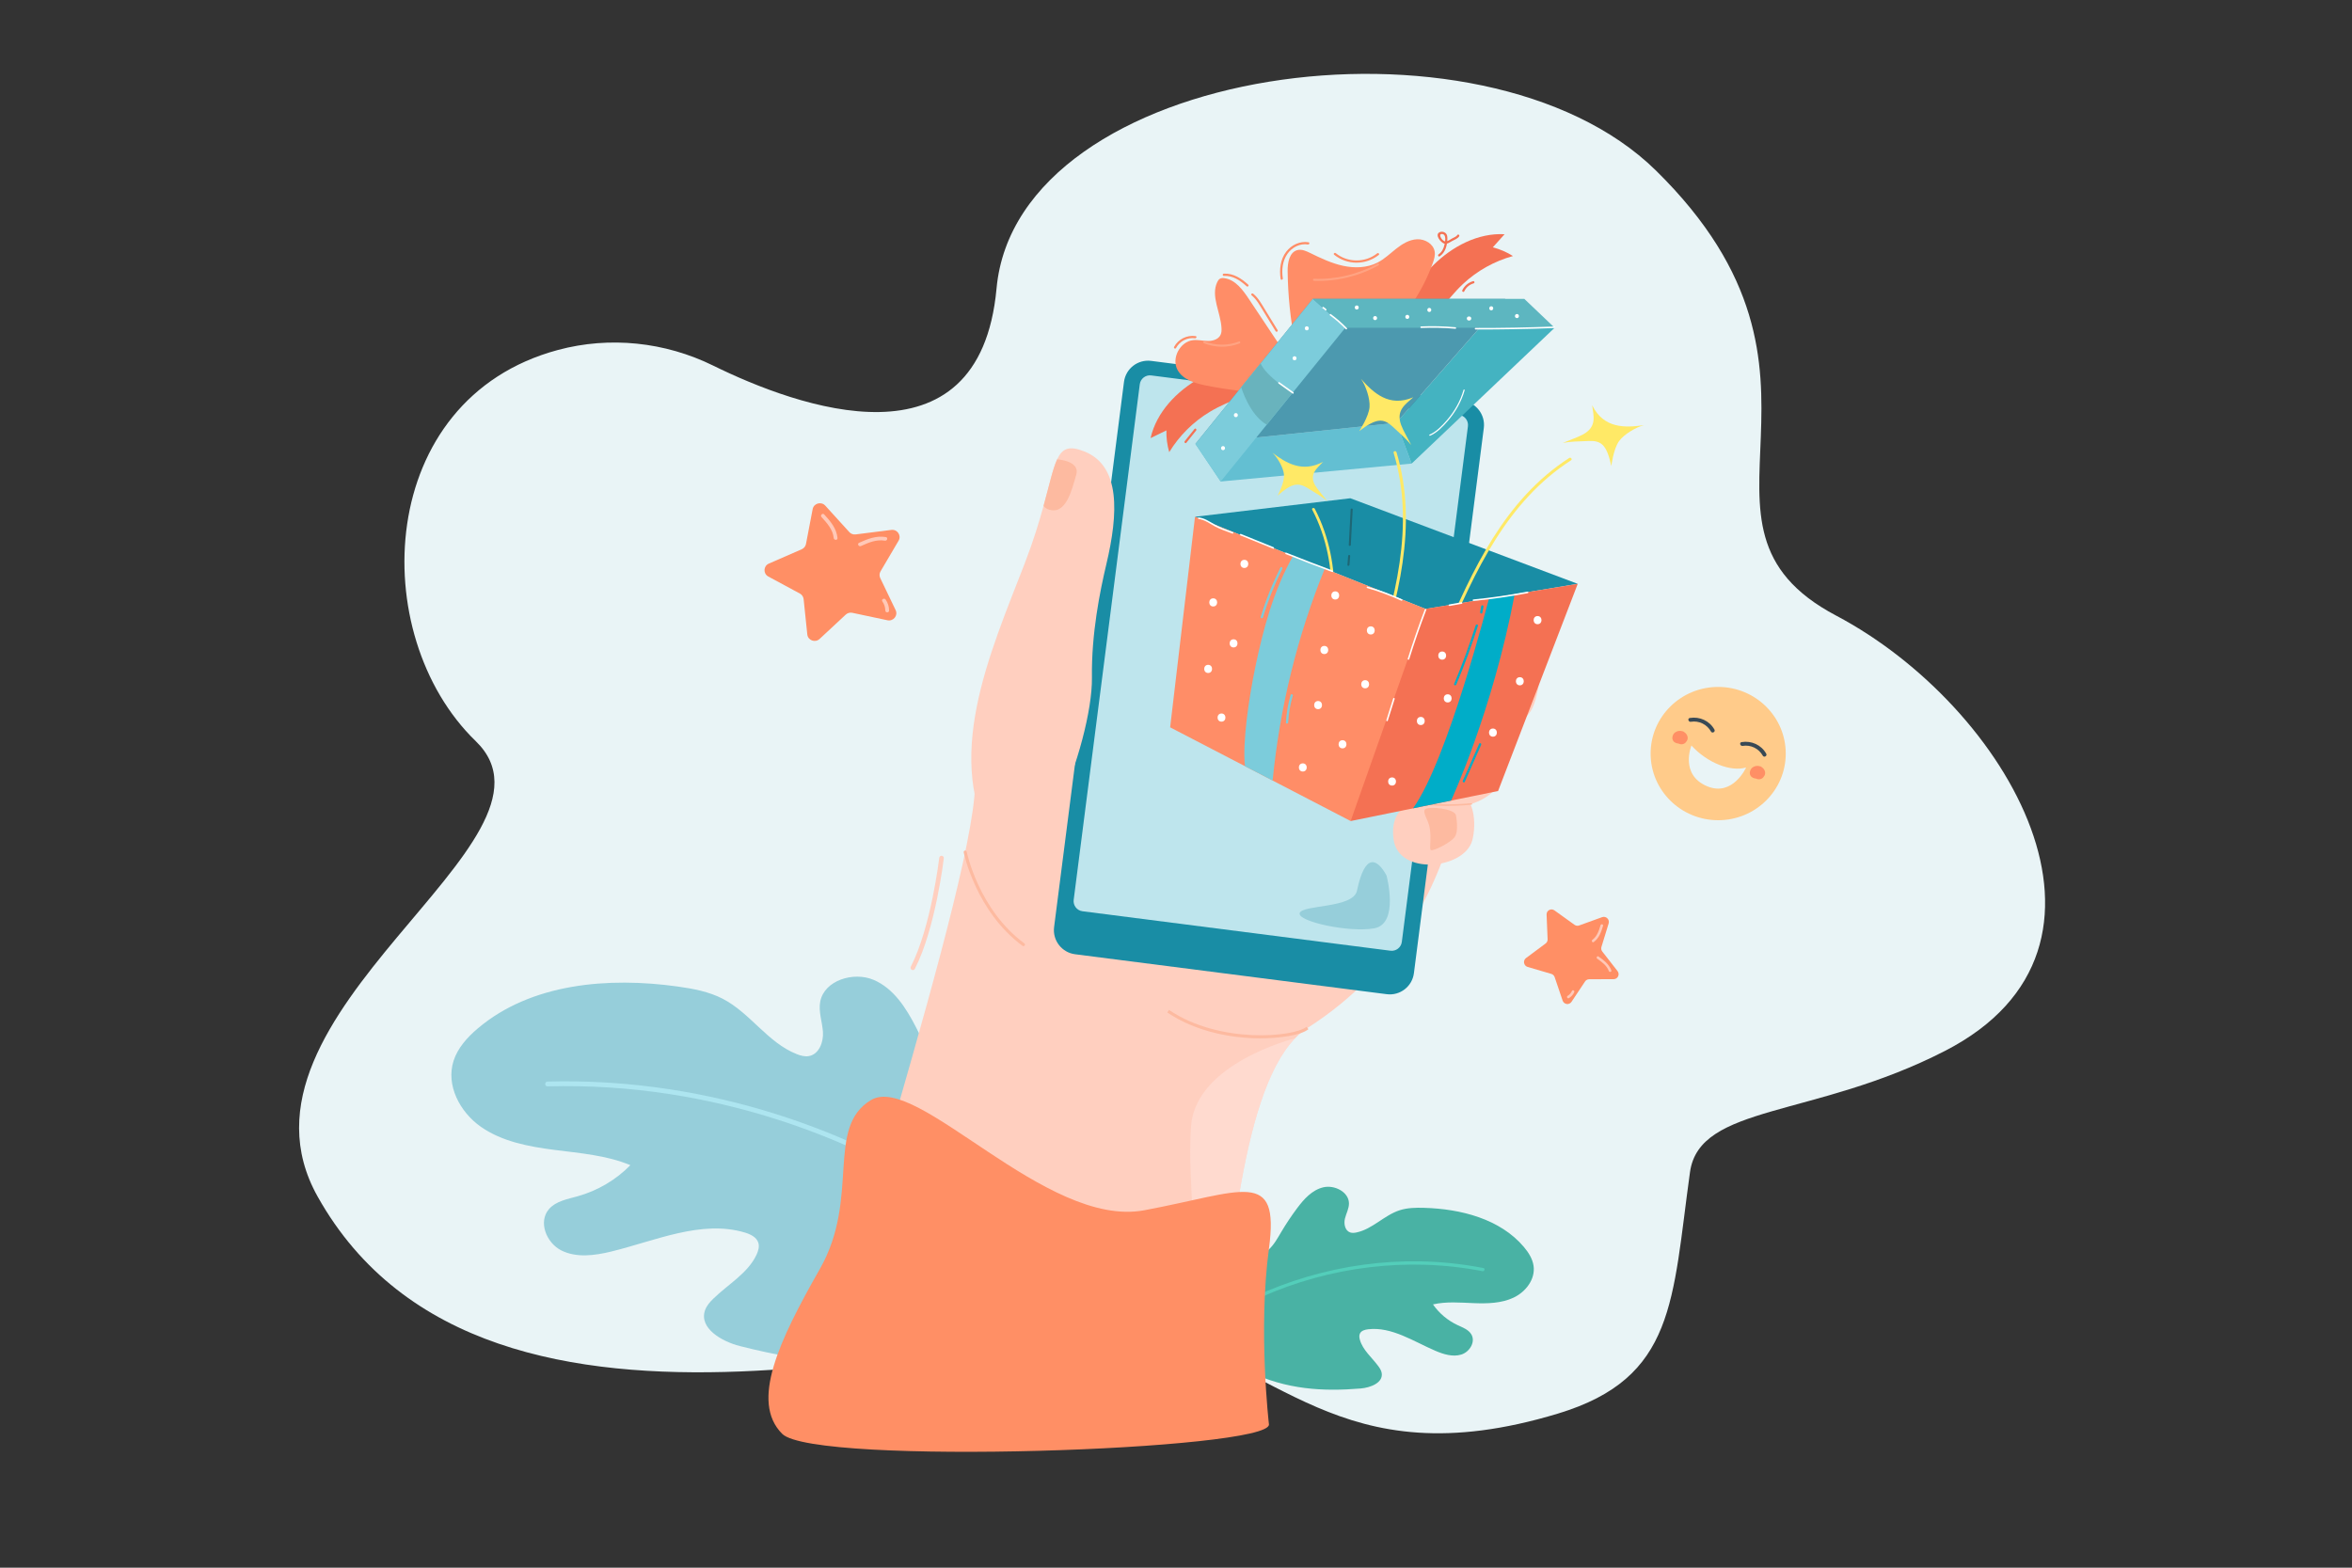 <?xml version="1.0" encoding="utf-8"?>
<!-- Generator: Adobe Illustrator 27.5.0, SVG Export Plug-In . SVG Version: 6.00 Build 0)  -->
<svg version="1.1" id="_x3C_Layer_x3E_" xmlns="http://www.w3.org/2000/svg" xmlns:xlink="http://www.w3.org/1999/xlink" x="0px"
	 y="0px" viewBox="0 0 3000 2000" style="enable-background:new 0 0 3000 2000;" xml:space="preserve">
<rect x="0" y="0" width="3000" height="2000" fill="#333333" stroke="none"/>
<rect style="fill:transparent;" width="3000" height="2000"/>
<g>
	<g>
		<path style="fill:#E9F4F6;" d="M711.619,446.485c66.158-17.786,136.587-10.278,198.08,19.95
			c106.569,52.386,339.609,138.333,361.404-98.483c26.212-284.802,619.267-368.101,840.872-150.591
			c269.585,264.603,10.982,452.295,230.002,567.983c219.02,115.688,396.967,422.736,138.877,555.356
			c-167.123,85.877-313.137,67.917-325.244,154.652c-22.843,163.658-18.16,262.527-168.282,308.001
			c-283.886,85.993-358.032-73.636-534.893-101.46s-829.422,213.731-1047.319-175.412
			c-131.354-234.586,333.722-453.075,201.756-580.895C466.422,809.547,478.997,509.025,711.619,446.485z"/>
	</g>
	<g>
		<g>
			<path style="fill:#96CEDA;" d="M1218.617,1721.671c97.472-35.787,191.95-108.167,208.752-208.233
				c4.909-29.233,2.271-60.962-14.937-85.049s-51.534-37.633-79.292-25.433c-24.023,10.559-39.854,37.601-65.861,41.142
				c-18.171,2.474-35.882-8.061-46.994-22.116c-11.112-14.055-17.012-31.291-23.428-47.943
				c-8.342-21.649-17.856-42.855-28.489-63.499c-12.581-24.428-28.365-49.549-54.064-60.462
				c-25.699-10.913-62.917,0.605-68.079,27.704c-2.44,12.809,2.539,25.655,3.45,38.608c0.911,12.952-4.97,28.752-18.122,30.963
				c-5.15,0.866-10.375-0.608-15.19-2.495c-37.142-14.562-59.322-52.511-94.68-70.743c-17.469-9.008-37.301-12.737-56.931-15.493
				c-88.551-12.429-187.283-4.306-255.419,53.48c-13.325,11.301-25.496,24.822-30.779,41.208
				c-10.026,31.092,7.919,65.36,34.76,84.172c26.841,18.812,60.687,25.265,93.606,29.493c32.919,4.228,66.688,6.851,97.135,19.516
				c-18.282,18.681-41.713,32.519-67.073,39.613c-13.136,3.675-27.842,6.189-36.716,16.388
				c-14.134,16.246-3.351,43.24,15.842,52.834s42.482,6.486,63.59,1.339c56.413-13.757,114.529-40.553,169.837-24.388
				c7.426,2.171,15.429,5.923,17.717,13.151c1.571,4.963-0.006,10.395-2.226,15.169c-11.07,23.806-36.282,37.745-55.239,56.279
				c-4.391,4.293-8.584,9.05-10.552,14.786c-7.783,22.68,20.983,39.655,44.522,45.62
				C1032.526,1739.774,1120.242,1750.006,1218.617,1721.671L1218.617,1721.671z"/>
		</g>
		<g>
			<g>
				<path style="fill:#ADE5F0;" d="M1338.993,1632.506c-66.375-62.628-142.372-114.777-224.367-154.793
					c-82.089-40.062-170.178-67.918-260.462-81.893c-51.507-7.972-103.708-11.275-155.807-9.879c-3.939,0.105-3.936-6.013,0-6.119
					c92.778-2.485,185.763,10.159,274.758,36.396c88.393,26.06,172.932,65.425,249.727,116.367
					c42.777,28.376,83.142,60.365,120.479,95.595C1346.19,1630.888,1341.858,1635.209,1338.993,1632.506L1338.993,1632.506z"/>
			</g>
		</g>
	</g>
	<g>
		<path style="fill:#FFCFBF;" d="M1046.195,1799.865c12.034,56.419,453.224,58.607,488.388,0c5.822-9.709,10.491-27.75,14.71-51.408
			c19.897-111.616,29.694-348.201,102.571-423.833c0.01-0.01,0.02-0.01,0.02-0.01c4.962-5.157,10.227-9.572,15.814-13.138
			c238.236-152.289,203.716-440.584,203.716-440.584l-627.911,118.522C1253.261,1104.557,1034.171,1743.446,1046.195,1799.865z"/>
	</g>
	<g>
		<g>
			<path style="fill:#49B2A4;" d="M1592.703,1749.72c-47.328-27.015-89.917-72.708-89.894-125.961
				c0.007-15.557,4.137-31.748,15.142-42.715c11.005-10.967,29.951-14.986,43.254-6.253c11.513,7.558,17.35,22.933,30.501,27.032
				c9.189,2.864,19.273-1.045,26.249-7.351c6.976-6.306,11.531-14.712,16.303-22.771c6.204-10.478,12.975-20.623,20.278-30.381
				c8.64-11.546,18.998-23.172,33.249-26.581c14.251-3.409,32.51,5.796,32.82,20.27c0.146,6.842-3.55,13.057-5.15,19.681
				c-1.6,6.624,0.067,15.313,6.681,17.604c2.59,0.897,5.422,0.589,8.079,0.032c20.491-4.3,35.278-22.008,55.166-28.362
				c9.826-3.14,20.415-3.342,30.814-3.057c46.913,1.284,97.303,14.091,127.531,49.935c5.911,7.01,11.032,15.068,12.339,24.009
				c2.479,16.965-9.794,33.137-25.324,40.534c-15.531,7.397-33.61,7.788-51.016,7.107c-17.405-0.681-35.111-2.265-51.972,1.636
				c7.834,11.261,18.755,20.465,31.262,26.346c6.478,3.047,13.87,5.629,17.574,11.681c5.899,9.64-2.034,22.671-12.803,25.964
				c-10.769,3.293-22.552-0.345-33.028-4.848c-27.998-12.036-55.74-30.968-85.774-27.422c-4.032,0.476-8.501,1.721-10.315,5.262
				c-1.246,2.432-0.902,5.381-0.17,8.045c3.655,13.286,15.488,22.696,23.685,33.941c1.898,2.604,3.654,5.432,4.173,8.572
				c2.052,12.416-14.315,18.695-27.018,19.731C1687.436,1775.305,1641.147,1772.957,1592.703,1749.72L1592.703,1749.72z"/>
		</g>
		<g>
			<g>
				<path style="fill:#53CEBA;" d="M1890.929,1621.728c-94.763-18.486-194.737-6.041-282.789,33.278
					c-24.326,10.863-47.691,23.779-69.846,38.571c-2.24,1.495-4.331-2.117-2.106-3.603c80.65-53.845,177.795-82.375,274.758-80.802
					c27.224,0.442,54.371,3.319,81.093,8.532C1894.671,1618.218,1893.557,1622.24,1890.929,1621.728L1890.929,1621.728z"/>
			</g>
		</g>
	</g>
	<g>
		<g>
			<path style="fill:#198DA5;" d="M1371.305,1217.4l397.484,50.95c16.974,2.176,32.498-9.821,34.674-26.794l89.153-695.515
				c2.176-16.974-9.82-32.498-26.794-34.673l-397.484-50.951c-16.974-2.176-32.498,9.82-34.673,26.794l-89.153,695.515
				C1342.335,1199.7,1354.331,1215.224,1371.305,1217.4z"/>
		</g>
		<g>
			<path style="fill:#BEE5ED;" d="M1380.747,1162.54l392.742,50.343c7.125,0.913,13.641-4.122,14.554-11.247l84.316-657.779
				c0.913-7.125-4.122-13.641-11.247-14.554L1468.37,478.96c-7.125-0.913-13.641,4.122-14.554,11.247l-84.316,657.779
				C1368.587,1155.111,1373.622,1161.627,1380.747,1162.54z"/>
		</g>
	</g>
	<g>
		<path style="fill:#FFCFBF;" d="M1269.89,1081.389c45.517,73.198,124.007-134.211,122.883-217.005
			c-0.761-56.026,10.213-110.043,18.379-144.514c15.392-64.968,18.292-125.739-28.283-144.022
			c-19.05-7.48-27.764-4.185-34.45,10.201c-5.586,11.999-9.761,31.712-17.339,59.321c-5.564,20.215-12.945,44.664-24.052,73.419
			C1262.557,833.91,1200.772,970.238,1269.89,1081.389z"/>
	</g>
	<g>
		<g>
			<g>
				<path style="fill:#FFCFBF;" d="M1916.347,716.752c-49.926,0.181-100.229,5.343-98.089,64.532
					c2.13,58.907,107.178,58.421,124.417,14.043C1951.639,772.254,1956.498,716.607,1916.347,716.752z"/>
			</g>
			<g>
				<path style="fill:#FDBAA0;" d="M1919.531,749.86c0,0,3.326,30.24-5.114,39.088c-8.441,8.848-36.111,17.592-38.793,15.053
					c-2.682-2.539,2.831-17.062,1.714-34.894c-0.873-13.94-10.702-27.705-3.535-31.12
					C1880.97,734.572,1917.794,739.288,1919.531,749.86z"/>
			</g>
		</g>
		<g>
			<g>
				<path style="fill:#FFCFBF;" d="M1930.369,816.611c-54.191-2.401-109.048,0.541-109.751,64.353
					c-0.701,63.508,113.328,68.446,134.307,21.581C1965.832,878.179,1973.95,818.542,1930.369,816.611z"/>
			</g>
			<g>
				<path style="fill:#FDBAA0;" d="M1934.784,856.084c0,0,5.004,27.788-4.609,36.872c-9.613,9.083-45.683,18.31-48.464,15.438
					c-2.781-2.872,3.945-18.215,3.644-37.466c-0.235-15.048-10.198-30.373-2.245-33.676
					C1891.065,833.95,1933.44,844.617,1934.784,856.084z"/>
			</g>
		</g>
		<g>
			<g>
				<path style="fill:#FFCFBF;" d="M1882.109,913.652c-51.344,4.132-102.684,13.419-95.804,74.137
					c6.847,60.43,114.872,51.627,129.099,4.613C1922.801,967.959,1923.401,910.329,1882.109,913.652z"/>
			</g>
			<g>
				<path style="fill:#FDBAA0;" d="M1888.807,951.276c0,0,7.623,28.777-0.36,38.546c-7.984,9.769-38.376,19.202-41.336,16.802
					c-2.96-2.399,1.564-17.775-0.995-36.032c-2-14.272-13.199-27.655-6.096-31.734
					C1847.125,934.78,1886.185,940.538,1888.807,951.276z"/>
			</g>
		</g>
		<g>
			<g>
				<path style="fill:#FFCFBF;" d="M1850.683,1011.729c-39.799,4.059-79.508,12.121-73.16,59.154
					c6.318,46.808,90.05,38.182,100.318,1.442C1883.179,1053.221,1882.69,1008.464,1850.683,1011.729z"/>
			</g>
			<g>
				<path style="fill:#FDBAA0;" d="M1857.051,1039.862c0,0,4.229,20.556-1.808,28.273c-6.037,7.718-27.855,18.178-30.193,16.364
					c-2.338-1.814,0.919-13.828-1.37-27.961c-1.79-11.048-10.707-21.254-5.259-24.539
					C1823.869,1028.714,1854.837,1031.568,1857.051,1039.862z"/>
			</g>
		</g>
		<g>
			<path style="fill:#FDBAA0;" d="M1857.27,824.805c0.097,0,0.196-0.015,0.294-0.045c21.288-6.701,65.667-7.428,66.112-7.435
				c0.54-0.008,0.97-0.452,0.963-0.991c-0.008-0.535-0.443-0.962-0.976-0.962c-0.005,0-0.01,0-0.015,0
				c-0.449,0.006-45.111,0.738-66.671,7.524c-0.514,0.162-0.8,0.71-0.638,1.225C1856.47,824.539,1856.855,824.805,1857.27,824.805z"
				/>
		</g>
		<g>
			<path style="fill:#FDBAA0;" d="M1913.088,932.356c0.525,0,0.959-0.417,0.976-0.945c0.018-0.539-0.405-0.99-0.945-1.007
				c-0.585-0.019-58.686-2.002-72.08-11.881c-0.435-0.319-1.046-0.227-1.366,0.207c-0.32,0.434-0.228,1.045,0.207,1.366
				c13.88,10.237,70.761,12.183,73.176,12.261C1913.066,932.356,1913.077,932.356,1913.088,932.356z"/>
		</g>
		<g>
			<path style="fill:#FDBAA0;" d="M1845.379,1028.173c15.789,0,30.311-1.443,31.494-1.564c0.536-0.055,0.927-0.534,0.873-1.07
				c-0.054-0.536-0.523-0.937-1.071-0.873c-0.571,0.059-57.196,5.69-69.068-5.034c-0.4-0.362-1.018-0.33-1.379,0.07
				c-0.362,0.4-0.331,1.018,0.07,1.379C1812.551,1026.73,1829.598,1028.173,1845.379,1028.173z"/>
		</g>
	</g>
	<g>
		<path style="fill:#FDBAA0;" d="M1331.08,645.369c1.253,1.831,3.054,3.287,5.487,4.24c23.288,9.142,30.824-25.92,36.188-43.945
			s-24.336-19.616-24.336-19.616C1342.833,598.047,1338.657,617.76,1331.08,645.369z"/>
	</g>
	<g style="opacity:0.6;">
		<path style="fill:#FFE1DA;" d="M1549.293,1748.457c19.897-111.616,29.694-348.201,102.571-423.833
			c-1.954,0.489-126.844,32.087-132.656,112.046c-5.861,80.574,14.818,152.367-11.633,208.044
			C1483.39,1695.604,1507.018,1747.705,1549.293,1748.457z"/>
	</g>
	<g>
		<path style="fill:#FDBAA0;" d="M1606.879,1324.688c24.676,0,52.526-3.786,62.066-11.708l-2.496-3.006
			c-15.575,12.933-110.463,22.381-175.353-21.516l-2.189,3.236c38.877,26.3,84.875,31.848,108.833,32.813
			C1600.708,1324.628,1603.769,1324.688,1606.879,1324.688z"/>
	</g>
	<g>
		<path style="fill:#FDBAA0;" d="M1305.39,1207.051c0.6,0,1.191-0.275,1.574-0.794c0.641-0.868,0.456-2.092-0.412-2.733
			c-58.258-42.978-73.365-116.145-73.511-116.879c-0.21-1.058-1.239-1.749-2.296-1.536c-1.059,0.21-1.746,1.237-1.536,2.296
			c0.149,0.748,15.519,75.366,75.023,119.264C1304.581,1206.926,1304.987,1207.051,1305.39,1207.051z"/>
	</g>
	<g>
		<path style="fill:#FF8F65;" d="M1618.563,1817.146c0,0-14.049-120.732,0-224.27c14.049-103.538-33.408-72.281-159.126-48.839
			s-289.817-175.82-348.423-140.656s-13.38,124.391-65.297,215.549c-51.917,91.158-89.034,169.3-48.009,210.325
			C1038.732,1870.281,1621.519,1850.01,1618.563,1817.146z"/>
	</g>
	<g>
		<path style="fill:#FFCFBF;" d="M1164.304,1237.626c1.063,0,2.088-0.58,2.607-1.591c26.312-51.16,36.83-140.146,36.933-141.039
			c0.186-1.607-0.967-3.061-2.574-3.247c-1.606-0.179-3.062,0.967-3.248,2.574c-0.102,0.883-10.501,88.824-36.322,139.032
			c-0.74,1.438-0.174,3.205,1.266,3.945C1163.394,1237.521,1163.853,1237.626,1164.304,1237.626z"/>
	</g>
	<g>
		<path style="fill:#96CEDA;" d="M1768.516,1116.916c0,0,16.605,61.537-15.628,67.398c-32.234,5.861-99.257-8.991-95.049-19.635
			c4.208-10.645,68.285-5.814,72.991-28.319C1741.147,1087.026,1756.794,1095.427,1768.516,1116.916z"/>
	</g>
	<g>
		<g>
			<g>
				<g>
					<g>
						<path style="fill:#F47153;" d="M1530.684,482.26c-29.729,16.682-55.535,43.425-63.116,76.661
							c6.732-3.276,13.463-6.552,20.195-9.828c-0.234,9.366,0.99,18.767,3.616,27.76c12.77-20.998,30.708-38.828,51.783-51.472
							c26.29-15.772,56.758-23.295,83.67-37.98c5.871-3.204,11.705-6.872,15.696-12.24c3.991-5.367,5.815-12.794,3.036-18.877
							c-2.779-6.084-9.193-11.619-14.854-8.057l-3.468,1.424C1594.074,457.521,1560.413,465.578,1530.684,482.26z"/>
					</g>
					<g>
						<path style="fill:#FF8D67;" d="M1627.638,501.582c-30.076-0.561-60.1-3.847-89.585-9.803
							c-13.866-2.801-29.168-7.322-36.025-19.694c-8.228-14.847,3.045-36.422,19.931-38.148c6.279-0.642,12.563,1.03,18.874,1.071
							s13.399-2.197,16.051-7.924c1.173-2.533,1.312-5.419,1.188-8.208c-0.896-20.151-14.129-40.975-5.386-59.153
							c0.795-1.652,1.828-3.293,3.428-4.188c1.676-0.938,3.718-0.915,5.62-0.647c13.931,1.963,23.371,14.752,31.169,26.461
							c16.409,24.639,32.818,49.277,49.226,73.916L1627.638,501.582z"/>
					</g>
					<g>
						<path style="fill:#F47153;" d="M1828.056,338.428c24.211-23.998,57.018-41.459,91.057-39.612c-5,5.572-10,11.143-15,16.715
							c9.07,2.349,17.772,6.111,25.697,11.108c-23.7,6.506-45.774,18.852-63.724,35.639c-22.391,20.941-37.999,48.168-59.516,70.007
							c-4.694,4.764-9.825,9.365-16.083,11.727c-6.258,2.362-13.9,2.074-18.985-2.27c-5.085-4.345-8.644-12.033-3.663-16.496
							l2.322-2.943C1786.844,392.576,1803.844,362.427,1828.056,338.428z"/>
					</g>
					<g>
						<path style="fill:#FF8D67;" d="M1652.039,438.949c-6.039-30.668-9.273-61.887-9.647-93.141
							c-0.129-10.751,2.278-24.423,12.759-26.824c5.394-1.236,10.864,1.275,15.836,3.704c13.527,6.611,27.259,13.174,41.969,16.383
							c14.71,3.209,30.692,2.809,44.086-4.068c8.837-4.537,16.067-11.593,23.869-17.741c7.802-6.148,16.796-11.619,26.721-12.024
							c9.925-0.405,20.683,5.852,22.318,15.65c0.843,5.057-0.761,10.175-2.502,14.997c-12.861,35.62-34.51,68.03-62.489,93.552
							L1652.039,438.949z"/>
					</g>
					<g>
						<g>
							<polygon style="fill:#63BFD2;" points="1800.563,591.41 1556.966,614.285 1524.733,566.35 1780.976,539.422 							"/>
						</g>
						<g>
							<polygon style="fill:#44B3C1;" points="1982.982,418.167 1800.563,591.41 1780.976,539.422 1919.593,381.248 							"/>
						</g>
						<g>
							<polygon style="fill:#4C99AF;" points="1919.593,381.248 1780.976,539.422 1524.733,566.35 1674.552,381.248 							"/>
						</g>
						<g>
							<polygon style="fill:#7CCCDB;" points="1674.552,381.248 1715.943,418.167 1556.966,614.285 1524.733,566.35 							"/>
						</g>
						<g>
							<polygon style="fill:#5DB6C0;" points="1715.943,418.167 1982.982,418.167 1944.224,381.248 1674.552,381.248 							"/>
						</g>
					</g>
					<g>
						<path style="fill:#69B3BD;" d="M1648.246,501.68c0,0-34.022-22.466-40.323-38.113l-24.72,30.542
							c0,0,10.29,35.038,32.521,47.69L1648.246,501.68z"/>
					</g>
					<g>
						<g>
							<path style="fill:#FF8D67;" d="M1633.485,355.906c-1.853-11.956-0.422-25.001,7.151-34.853
								c6.642-8.64,17.522-13.768,28.417-11.953c1.817,0.303,1.046,3.067-0.763,2.766c-10.118-1.685-20.372,3.713-26.136,11.934
								c-6.332,9.031-7.557,20.679-5.903,31.343C1636.531,356.949,1633.767,357.727,1633.485,355.906L1633.485,355.906z"/>
						</g>
					</g>
					<g>
						<g>
							<path style="fill:#F47153;" d="M1861.227,301.373c-1.74,3.058-6.226,4.56-9.144,6.18c-3.101,1.722-6.609,4.455-10.33,3.083
								c-4.244-1.565-12.045-11.175-5.58-14.358c2.332-1.148,5.276-0.726,7.318,0.833c2.836,2.165,2.767,5.676,2.582,8.927
								c-0.457,8.037-2.733,16.169-9.687,20.931c-1.527,1.046-2.964-1.439-1.448-2.477c4.219-2.889,6.484-7.489,7.52-12.387
								c0.786-3.712,2.826-13.031-2.97-13.574c-3.905-0.366-2.402,3.719-1.032,5.718c1.662,2.426,4.171,4.578,7.214,3.482
								c2.335-0.841,4.559-2.426,6.723-3.632c1.931-1.075,5.223-2.18,6.357-4.173
								C1859.663,298.32,1862.142,299.764,1861.227,301.373L1861.227,301.373z"/>
						</g>
					</g>
					<g>
						<g>
							<path style="fill:#F47153;" d="M1865.179,370.253c2.723-5.674,7.701-9.808,13.739-11.543
								c1.778-0.511,2.537,2.256,0.763,2.766c-5.372,1.544-9.611,5.197-12.024,10.225
								C1866.857,373.364,1864.383,371.911,1865.179,370.253L1865.179,370.253z"/>
						</g>
					</g>
					<g>
						<g>
							<path style="fill:#FF8D67;" d="M1627.098,422.571c-5.005-8.309-10.068-16.583-15.196-24.816
								c-4.531-7.276-8.714-15.555-15.495-21.022c-1.437-1.159,0.604-3.177,2.029-2.028c6.711,5.41,10.886,13.491,15.373,20.688
								c5.322,8.536,10.575,17.115,15.765,25.731C1630.53,422.709,1628.05,424.152,1627.098,422.571L1627.098,422.571z"/>
						</g>
					</g>
					<g>
						<g>
							<path style="fill:#FF8D67;" d="M1590.104,365.219c-8.084-7.369-17.686-13.896-29.106-13.222c-1.844,0.109-1.838-2.76,0-2.869
								c12.177-0.718,22.51,6.201,31.135,14.062C1593.5,364.437,1591.467,366.461,1590.104,365.219L1590.104,365.219z"/>
						</g>
					</g>
					<g>
						<g>
							<path style="fill:#FF8D67;" d="M1524.309,431.569c-9.782-1.445-19.677,3.768-24.27,12.453
								c-0.864,1.633-3.34,0.185-2.477-1.448c5.246-9.918,16.472-15.402,27.51-13.771
								C1526.891,429.072,1526.117,431.836,1524.309,431.569L1524.309,431.569z"/>
						</g>
					</g>
					<g>
						<g>
							<path style="fill:#F47153;" d="M1525.67,549.255c-4.16,5.198-8.321,10.396-12.481,15.593c-1.154,1.441-3.172-0.6-2.028-2.028
								c4.16-5.198,8.321-10.396,12.481-15.593C1524.795,545.785,1526.813,547.826,1525.67,549.255L1525.67,549.255z"/>
						</g>
					</g>
					<g>
						<g>
							<path style="fill:#FFA382;" d="M1758.358,338.508c-25.07,13.939-53.703,20.815-82.37,19.74c-1.668-0.063-1.676-2.662,0-2.6
								c28.222,1.058,56.372-5.66,81.058-19.385C1758.51,335.449,1759.822,337.694,1758.358,338.508L1758.358,338.508z"/>
						</g>
					</g>
					<g>
						<g>
							<path style="fill:#FFA382;" d="M1581.126,438.137c-14.573,5.651-30.917,5.592-45.447-0.171
								c-1.537-0.609-0.867-3.125,0.691-2.507c14.16,5.616,29.862,5.679,44.065,0.171
								C1581.996,435.026,1582.672,437.538,1581.126,438.137L1581.126,438.137z"/>
						</g>
					</g>
					<g>
						<g>
							<path style="fill:#FF8D67;" d="M1758.635,325.24c-16.77,13.237-40.252,13.147-56.911-0.237
								c-1.439-1.156,0.602-3.174,2.028-2.028c15.335,12.321,37.408,12.429,52.854,0.237
								C1758.041,322.08,1760.084,324.097,1758.635,325.24L1758.635,325.24z"/>
						</g>
					</g>
					<g>
						<g>
							<path style="fill:#FFFFFF;" d="M1716.563,419.971c-6.218-6.429-12.938-12.315-20.149-17.608
								c-1.018-0.747-0.03-2.469,1.001-1.712c7.347,5.393,14.213,11.366,20.55,17.918
								C1718.853,419.487,1717.452,420.891,1716.563,419.971L1716.563,419.971z"/>
						</g>
					</g>
					<g>
						<g>
							<path style="fill:#FFFFFF;" d="M1690.343,395.94c-0.928-1.084-2.004-1.95-3.265-2.618c-1.128-0.597-0.127-2.309,1.001-1.712
								c1.395,0.739,2.639,1.729,3.667,2.928C1692.571,395.502,1691.175,396.911,1690.343,395.94L1690.343,395.94z"/>
						</g>
					</g>
					<g>
						<g>
							<path style="fill:#FFFFFF;" d="M1648.738,502.107c-5.984-4.273-11.968-8.546-17.953-12.818
								c-1.03-0.735-0.041-2.456,1.001-1.712c5.984,4.273,11.969,8.546,17.953,12.818
								C1650.768,501.13,1649.779,502.851,1648.738,502.107L1648.738,502.107z"/>
						</g>
					</g>
					<g>
						<g>
							<path style="fill:#FFFFFF;" d="M1982.62,418.523c-33.507,1.296-67.039,1.902-100.571,1.817c-1.276-0.003-1.278-1.986,0-1.983
								c33.532,0.085,67.063-0.521,100.571-1.818C1983.896,416.491,1983.894,418.473,1982.62,418.523L1982.62,418.523z"/>
						</g>
					</g>
					<g>
						<g>
							<path style="fill:#FFFFFF;" d="M1856.353,419.455c-14.532-1.327-29.122-1.676-43.701-1.046c-1.276,0.055-1.273-1.928,0-1.983
								c14.579-0.63,29.169-0.281,43.701,1.046C1857.613,417.588,1857.625,419.572,1856.353,419.455L1856.353,419.455z"/>
						</g>
					</g>
					<g>
						<g>
							<path style="fill:#FFFFFF;" d="M1934.872,405.81c-3.345,0-3.351-5.199,0-5.199
								C1938.217,400.611,1938.223,405.81,1934.872,405.81L1934.872,405.81z"/>
						</g>
					</g>
					<g>
						<g>
							<path style="fill:#FFFFFF;" d="M1902.119,395.932c-3.345,0-3.351-5.199,0-5.199
								C1905.464,390.733,1905.47,395.932,1902.119,395.932L1902.119,395.932z"/>
						</g>
					</g>
					<g>
						<g>
							<path style="fill:#FFFFFF;" d="M1874.045,408.93c-0.173,0-0.347,0-0.52,0c-0.667,0-1.367-0.29-1.838-0.761
								c-0.451-0.451-0.79-1.191-0.761-1.838c0.063-1.409,1.142-2.599,2.599-2.599c0.173,0,0.347,0,0.52,0
								c0.667,0,1.367,0.29,1.838,0.761c0.451,0.451,0.79,1.191,0.761,1.838C1876.581,407.739,1875.502,408.93,1874.045,408.93
								L1874.045,408.93z"/>
						</g>
					</g>
					<g>
						<g>
							<path style="fill:#FFFFFF;" d="M1730.556,394.893c-3.345,0-3.351-5.199,0-5.199
								C1733.901,389.694,1733.907,394.893,1730.556,394.893L1730.556,394.893z"/>
						</g>
					</g>
					<g>
						<g>
							<path style="fill:#FFFFFF;" d="M1753.951,408.41c-3.345,0-3.351-5.199,0-5.199
								C1757.296,403.211,1757.302,408.41,1753.951,408.41L1753.951,408.41z"/>
						</g>
					</g>
					<g>
						<g>
							<path style="fill:#FFFFFF;" d="M1823.096,398.012c-3.345,0-3.351-5.199,0-5.199
								C1826.441,392.813,1826.447,398.012,1823.096,398.012L1823.096,398.012z"/>
						</g>
					</g>
					<g>
						<g>
							<path style="fill:#FFFFFF;" d="M1795.022,406.85c-3.345,0-3.351-5.199,0-5.199
								C1798.367,401.651,1798.373,406.85,1795.022,406.85L1795.022,406.85z"/>
						</g>
					</g>
					<g>
						<g>
							<path style="fill:#FFFFFF;" d="M1666.825,421.467c-3.345,0-3.351-5.199,0-5.199
								C1670.171,416.269,1670.176,421.467,1666.825,421.467L1666.825,421.467z"/>
						</g>
					</g>
					<g>
						<g>
							<path style="fill:#FFFFFF;" d="M1651.229,459.677c-3.345,0-3.351-5.199,0-5.199
								C1654.575,454.478,1654.58,459.677,1651.229,459.677L1651.229,459.677z"/>
						</g>
					</g>
					<g>
						<g>
							<path style="fill:#FFFFFF;" d="M1576.369,532.198c-3.345,0-3.351-5.199,0-5.199
								C1579.714,526.999,1579.72,532.198,1576.369,532.198L1576.369,532.198z"/>
						</g>
					</g>
					<g>
						<g>
							<path style="fill:#FFFFFF;" d="M1559.994,574.307c-3.345,0-3.351-5.199,0-5.199
								C1563.339,569.108,1563.344,574.307,1559.994,574.307L1559.994,574.307z"/>
						</g>
					</g>
				</g>
				<g>
					<polygon style="fill:#198DA5;" points="1524.231,659.284 1722.366,635.662 2012.421,744.849 1818.311,776.832 					"/>
				</g>
				<g>
					<g>
						<g>
							<path style="fill:#FFE966;" d="M1687.651,589.15c-8.326,8.812-18.442,16.158-9.764,30.687
								c3.484,5.833,11.002,14.016,15.217,19.478c-6.738-5.538-13.618-9.585-24.854-16.443c-12.235-7.468-20.352-6.92-38.667,9.536
								c0,0,8.833-16.311,8.167-26.577c-0.569-8.766-8.004-21.951-14.839-28.293C1639.908,590.361,1660.821,603.578,1687.651,589.15
								z"/>
						</g>
					</g>
					<g>
						<g>
							<path style="fill:#FFE966;" d="M1676.988,649.039c38.187,73.312,25.809,154.994,11.164,231.874
								c-0.377,1.978-3.835,1.421-3.458-0.557c14.553-76.394,26.939-157.398-11.009-230.251
								C1672.735,648.28,1676.046,647.23,1676.988,649.039L1676.988,649.039z"/>
						</g>
					</g>
				</g>
				<g>
					<g>
						<g>
							<path style="fill:#FFE966;" d="M1802.665,506.815c-10.324,9.314-22.303,16.605-15.532,35.303
								c2.719,7.507,9.326,18.43,12.884,25.603c-6.224-7.639-12.849-13.513-23.628-23.404
								c-11.737-10.771-20.449-11.325-42.668,5.655c0,0,12.125-18.221,13.145-30.618c0.87-10.585-4.807-27.488-10.998-36.105
								C1751.759,501.144,1771.745,520.096,1802.665,506.815z"/>
						</g>
					</g>
					<g>
						<g>
							<path style="fill:#FFE966;" d="M1781.266,576.965c28.22,93.516,1.332,189.516-27.156,279.425
								c-0.733,2.313-4.312,1.131-3.578-1.184c28.308-89.342,55.09-184.527,27.047-277.458
								C1776.877,575.422,1780.57,574.658,1781.266,576.965L1781.266,576.965z"/>
						</g>
					</g>
				</g>
				<g>
					<path style="fill:#FF8D67;" d="M1492.529,927.915l28.841,14.974l201.397,104.568c66.616-90.414,95.544-270.629,95.544-270.629
						l-230.072-91.963l-64.005-25.583L1492.529,927.915z"/>
				</g>
				<g>
					<g>
						<g>
							<path style="fill:#FFE966;" d="M2030.822,516.997c1.81,13.786,6.191,27.108-11.095,36.939
								c-6.94,3.947-19.056,7.969-26.418,11.117c9.693-1.773,18.545-1.941,33.165-2.471c15.92-0.577,22.907,4.656,28.791,31.994
								c0,0,2.601-21.731,9.871-31.825c6.208-8.618,21.497-17.793,31.799-20.331C2073.232,545.72,2045.727,547.168,2030.822,516.997
								z"/>
						</g>
					</g>
					<g>
						<g>
							<path style="fill:#FFE966;" d="M2001.576,584.254c-82.161,52.832-124.008,143.318-160.686,230.209
								c-0.944,2.235,2.547,3.659,3.491,1.422c36.446-86.342,77.845-176.14,159.491-228.641
								C2005.917,585.929,2003.603,582.951,2001.576,584.254L2001.576,584.254z"/>
						</g>
					</g>
				</g>
				<g>
					<polygon style="fill:#F47153;" points="2012.421,744.849 1818.311,776.832 1722.765,1047.456 1910.82,1009.145 					"/>
				</g>
				<g>
					<path style="fill:#7CCCDB;" d="M1601.146,851.093c10.032-48.475,23.577-98.855,48.195-141.802
						c13.609,5.202,26.211,10.477,40.433,16.162c-35.19,86.267-57.437,177.603-66.537,270.326l-35.32-18.339
						C1584.724,947.293,1592.672,892.037,1601.146,851.093z"/>
				</g>
				<g>
					<path style="fill:#00ADC8;" d="M1899.323,763.484c-0.382,0.063-52.644,206.2-96.957,267.756l48.478-9.876
						c0,0,52.861-113.384,81.153-263.263L1899.323,763.484z"/>
				</g>
				<g>
					<g>
						<path style="fill:#FFFFFF;" d="M1778.915,891.64c-2.92,9.249-5.839,18.498-8.759,27.747c-0.383,1.212-2.297,0.695-1.912-0.527
							c2.92-9.249,5.84-18.498,8.759-27.747C1777.386,889.901,1779.301,890.419,1778.915,891.64L1778.915,891.64z"/>
					</g>
				</g>
				<g>
					<g>
						<path style="fill:#FFFFFF;" d="M1819.217,778.109c-7.905,20.745-15.159,41.731-21.752,62.929
							c-0.378,1.214-2.292,0.696-1.912-0.527c6.593-21.198,13.847-42.184,21.752-62.929
							C1817.755,776.401,1819.672,776.914,1819.217,778.109L1819.217,778.109z"/>
					</g>
				</g>
				<g>
					<g>
						<path style="fill:#7CCCDB;" d="M1635.628,725.613c-10.012,19.964-18.283,40.741-24.744,62.119
							c-0.533,1.763-3.302,1.012-2.766-0.763c6.531-21.612,14.912-42.624,25.033-62.805
							C1633.979,722.514,1636.454,723.965,1635.628,725.613L1635.628,725.613z"/>
					</g>
				</g>
				<g>
					<g>
						<path style="fill:#7CCCDB;" d="M1648.96,887.482c-3.262,11.171-5.246,22.626-5.905,34.245c-0.104,1.835-2.973,1.847-2.869,0
							c0.672-11.869,2.675-23.595,6.007-35.008C1646.711,884.951,1649.48,885.703,1648.96,887.482L1648.96,887.482z"/>
					</g>
				</g>
				<g>
					<g>
						<path style="fill:#00ADC8;" d="M1892.159,774.02c-0.474,2.563-0.949,5.126-1.423,7.689c-0.336,1.813-3.101,1.045-2.766-0.763
							c0.474-2.563,0.949-5.126,1.423-7.689C1889.729,771.445,1892.494,772.213,1892.159,774.02L1892.159,774.02z"/>
					</g>
				</g>
				<g>
					<g>
						<path style="fill:#00ADC8;" d="M1885.044,798.43c-8.032,25.368-17.22,50.356-27.534,74.885
							c-0.705,1.676-3.482,0.94-2.766-0.763c10.314-24.529,19.502-49.517,27.534-74.885
							C1882.833,795.914,1885.604,796.663,1885.044,798.43L1885.044,798.43z"/>
					</g>
				</g>
				<g>
					<g>
						<path style="fill:#00ADC8;" d="M1889.192,950.253c-7.061,15.697-14.02,31.439-20.879,47.225
							c-0.734,1.689-3.206,0.23-2.477-1.448c6.859-15.786,13.818-31.528,20.879-47.225
							C1887.471,947.124,1889.944,948.581,1889.192,950.253L1889.192,950.253z"/>
					</g>
				</g>
				<g>
					<g>
						<path style="fill:#FFFFFF;" d="M1748.446,809.472c-6.69,0-6.702-10.398,0-10.398
							C1755.136,799.075,1755.147,809.472,1748.446,809.472L1748.446,809.472z"/>
					</g>
				</g>
				<g>
					<g>
						<path style="fill:#FFFFFF;" d="M1558.03,920.655c-6.69,0-6.702-10.398,0-10.398
							C1564.72,910.257,1564.731,920.655,1558.03,920.655L1558.03,920.655z"/>
					</g>
				</g>
				<g>
					<g>
						<path style="fill:#FFFFFF;" d="M1547.472,773.727c-6.69,0-6.702-10.398,0-10.398
							C1554.162,763.329,1554.173,773.727,1547.472,773.727L1547.472,773.727z"/>
					</g>
				</g>
				<g>
					<g>
						<path style="fill:#FFFFFF;" d="M1573.442,825.973c-6.69,0-6.702-10.398,0-10.398
							C1580.132,815.575,1580.144,825.973,1573.442,825.973L1573.442,825.973z"/>
					</g>
				</g>
				<g>
					<g>
						<path style="fill:#FFFFFF;" d="M1681.237,904.732c-6.69,0-6.702-10.398,0-10.398
							C1687.928,894.334,1687.939,904.732,1681.237,904.732L1681.237,904.732z"/>
					</g>
				</g>
				<g>
					<g>
						<path style="fill:#FFFFFF;" d="M1661.742,984.271c-6.69,0-6.702-10.398,0-10.398
							C1668.433,973.873,1668.444,984.271,1661.742,984.271L1661.742,984.271z"/>
					</g>
				</g>
				<g>
					<g>
						<path style="fill:#FFFFFF;" d="M1712.401,954.727c-6.69,0-6.702-10.398,0-10.398
							C1719.092,944.33,1719.103,954.727,1712.401,954.727L1712.401,954.727z"/>
					</g>
				</g>
				<g>
					<g>
						<path style="fill:#FFFFFF;" d="M1587.196,724.6c-6.69,0-6.701-10.398,0-10.398
							C1593.886,714.202,1593.897,724.6,1587.196,724.6L1587.196,724.6z"/>
					</g>
				</g>
				<g>
					<g>
						<path style="fill:#FFFFFF;" d="M1689.172,834.43c-6.69,0-6.702-10.398,0-10.398
							C1695.863,824.032,1695.874,834.43,1689.172,834.43L1689.172,834.43z"/>
					</g>
				</g>
				<g>
					<g>
						<path style="fill:#FFFFFF;" d="M1741.281,878.132c-6.69,0-6.701-10.398,0-10.398
							C1747.972,867.735,1747.983,878.132,1741.281,878.132L1741.281,878.132z"/>
					</g>
				</g>
				<g>
					<g>
						<path style="fill:#FFFFFF;" d="M1540.99,858.568c-6.691,0-6.702-10.398,0-10.398
							C1547.68,848.171,1547.691,858.568,1540.99,858.568L1540.99,858.568z"/>
					</g>
				</g>
				<g>
					<g>
						<path style="fill:#FFFFFF;" d="M1703.118,764.845c-6.69,0-6.702-10.398,0-10.398
							C1709.808,754.448,1709.819,764.845,1703.118,764.845L1703.118,764.845z"/>
					</g>
				</g>
				<g>
					<g>
						<path style="fill:#FFFFFF;" d="M1961.183,796.341c-6.69,0-6.702-10.398,0-10.398
							C1967.874,785.943,1967.885,796.341,1961.183,796.341L1961.183,796.341z"/>
					</g>
				</g>
				<g>
					<g>
						<path style="fill:#FFFFFF;" d="M1839.535,841.569c-6.691,0-6.702-10.398,0-10.398
							C1846.226,831.171,1846.237,841.569,1839.535,841.569L1839.535,841.569z"/>
					</g>
				</g>
				<g>
					<g>
						<path style="fill:#FFFFFF;" d="M1938.569,874.32c-6.69,0-6.702-10.398,0-10.398
							C1945.26,863.922,1945.271,874.32,1938.569,874.32L1938.569,874.32z"/>
					</g>
				</g>
				<g>
					<g>
						<path style="fill:#FFFFFF;" d="M1812.243,925.007c-6.69,0-6.702-10.398,0-10.398
							C1818.933,914.609,1818.944,925.007,1812.243,925.007L1812.243,925.007z"/>
					</g>
				</g>
				<g>
					<g>
						<path style="fill:#FFFFFF;" d="M1846.553,896.154c-6.69,0-6.702-10.398,0-10.398
							C1853.244,885.757,1853.255,896.154,1846.553,896.154L1846.553,896.154z"/>
					</g>
				</g>
				<g>
					<g>
						<path style="fill:#FFFFFF;" d="M1775.592,1002.206c-6.69,0-6.702-10.398,0-10.398
							C1782.283,991.809,1782.294,1002.206,1775.592,1002.206L1775.592,1002.206z"/>
					</g>
				</g>
				<g>
					<g>
						<path style="fill:#FFFFFF;" d="M1904.258,939.823c-6.69,0-6.702-10.398,0-10.398
							C1910.949,929.425,1910.96,939.823,1904.258,939.823L1904.258,939.823z"/>
					</g>
				</g>
				<g>
					<g>
						<path style="fill:#1E6674;" d="M1725.379,649.997c-0.802,15.075-1.605,30.15-2.407,45.224c-0.089,1.664-2.689,1.675-2.599,0
							c0.802-15.075,1.605-30.15,2.407-45.224C1722.868,648.333,1725.468,648.322,1725.379,649.997L1725.379,649.997z"/>
					</g>
				</g>
				<g>
					<g>
						<path style="fill:#1E6674;" d="M1722.169,709.223c-0.306,3.816-0.613,7.631-0.919,11.447c-0.133,1.656-2.733,1.67-2.599,0
							c0.306-3.816,0.613-7.632,0.919-11.447C1719.703,707.567,1722.303,707.553,1722.169,709.223L1722.169,709.223z"/>
					</g>
				</g>
				<g>
					<g>
						<path style="fill:#FFFFFF;" d="M1699.272,729.776c-19.841-7.399-39.598-15.02-59.269-22.862
							c-1.171-0.467-0.66-2.385,0.527-1.912c19.67,7.842,39.427,15.463,59.269,22.862
							C1700.984,728.306,1700.472,730.223,1699.272,729.776L1699.272,729.776z"/>
					</g>
				</g>
				<g>
					<g>
						<path style="fill:#FFFFFF;" d="M1623.947,700.011c-13.896-5.64-27.791-11.281-41.686-16.921
							c-1.167-0.474-0.657-2.392,0.527-1.912c13.895,5.641,27.791,11.281,41.686,16.921
							C1625.641,698.573,1625.13,700.492,1623.947,700.011L1623.947,700.011z"/>
					</g>
				</g>
				<g>
					<g>
						<path style="fill:#FFFFFF;" d="M1571.98,680.721c-7.403-2.84-15.128-5.318-22.152-9.034
							c-6.768-3.58-13.041-8.708-20.888-9.596c-1.254-0.142-1.268-2.126,0-1.983c7.335,0.83,13.291,4.961,19.529,8.556
							c7.531,4.34,15.949,7.041,24.038,10.144C1573.686,679.262,1573.174,681.179,1571.98,680.721L1571.98,680.721z"/>
					</g>
				</g>
				<g>
					<g>
						<path style="fill:#FFFFFF;" d="M1948.725,756.733c-22.965,4.372-46.115,7.704-69.379,9.993c-1.269,0.125-1.26-1.859,0-1.983
							c23.089-2.271,46.061-5.583,68.852-9.922C1949.445,754.584,1949.979,756.494,1948.725,756.733L1948.725,756.733z"/>
					</g>
				</g>
				<g>
					<g>
						<path style="fill:#FFFFFF;" d="M1864.517,770.313c-5.189,0.921-10.378,1.843-15.567,2.764
							c-1.248,0.221-1.783-1.689-0.527-1.912c5.189-0.921,10.378-1.843,15.568-2.764
							C1865.238,768.18,1865.774,770.09,1864.517,770.313L1864.517,770.313z"/>
					</g>
				</g>
				<g>
					<g>
						<path style="fill:#FFFFFF;" d="M1787.317,766.314c-14.054-6.427-28.552-11.795-43.396-16.093
							c-1.223-0.354-0.703-2.268,0.527-1.912c15.009,4.346,29.66,9.796,43.869,16.293
							C1789.476,765.132,1788.47,766.842,1787.317,766.314L1787.317,766.314z"/>
					</g>
				</g>
				<g>
					<g>
						<path style="fill:#FFFFFF;" d="M1868.178,497.874c-4.039,14.376-11.583,27.573-21.274,38.885
							c-6.189,7.224-13.853,15.275-22.783,19.104c-0.894,0.383-1.673-0.932-0.771-1.319c8.623-3.697,15.975-11.374,22.004-18.32
							c9.744-11.228,17.32-24.41,21.351-38.756C1866.97,496.522,1868.444,496.924,1868.178,497.874L1868.178,497.874z"/>
					</g>
				</g>
			</g>
		</g>
	</g>
</g>
<g>
	<g>
		<path style="fill:#FF8F65;" d="M1091.413,681.791l45.498-5.763c7.671-0.972,13.142,7.156,9.258,13.754l-23.038,39.133
			c-1.543,2.62-1.68,5.821-0.366,8.56l19.615,40.908c3.307,6.897-2.838,14.542-10.399,12.936l-44.844-9.523
			c-3.002-0.638-6.131,0.223-8.365,2.302l-33.375,31.045c-5.627,5.234-14.896,1.831-15.684-5.759l-4.677-45.018
			c-0.313-3.014-2.11-5.683-4.804-7.137l-40.242-21.721c-6.785-3.662-6.368-13.41,0.706-16.495l41.954-18.3
			c2.809-1.225,4.827-3.735,5.396-6.713l8.504-44.469c1.434-7.498,10.96-10.119,16.12-4.436l30.606,33.708
			C1085.323,681.06,1088.367,682.177,1091.413,681.791z"/>
	</g>
	<g>
		<g>
			<path style="fill:#FFC8B7;" d="M1047.863,659.669c7.067,7.685,14.489,15.956,15.546,26.736c0.297,3.031,5.139,3.061,4.839,0
				c-1.194-12.182-8.917-21.363-16.963-30.112C1049.188,654.014,1045.774,657.398,1047.863,659.669L1047.863,659.669z"/>
		</g>
	</g>
	<g>
		<g>
			<path style="fill:#FFC8B7;" d="M1098.167,696.626c9.6-4.356,19.676-8.698,30.471-6.841c3.046,0.524,4.353-4.076,1.286-4.603
				c-12.23-2.104-23.263,2.36-34.2,7.322C1092.899,693.786,1095.354,697.902,1098.167,696.626L1098.167,696.626z"/>
		</g>
	</g>
	<g>
		<g>
			<path style="fill:#FFC8B7;" d="M1125.454,767.295c2.439,3.51,3.727,7.349,3.777,11.615c0.036,3.07,4.875,3.078,4.839,0
				c-0.058-5.047-1.541-9.854-4.437-14.024C1127.882,762.367,1123.687,764.752,1125.454,767.295L1125.454,767.295z"/>
		</g>
	</g>
</g>
<g>
	<g>
		<path style="fill:#FF8F65;" d="M2043.736,1213.922l19.428,24.927c3.276,4.203,0.386,10.305-4.89,10.326l-31.293,0.124
			c-2.095,0.008-4.04,1.054-5.2,2.796l-17.332,26.02c-2.922,4.387-9.614,3.437-11.324-1.608l-10.142-29.92
			c-0.679-2.003-2.29-3.554-4.308-4.146l-30.14-8.846c-5.082-1.491-6.328-8.181-2.108-11.319l25.025-18.616
			c1.676-1.246,2.625-3.25,2.538-5.358l-1.296-31.487c-0.219-5.309,5.703-8.493,10.021-5.388l25.608,18.415
			c1.714,1.233,3.912,1.545,5.876,0.834l29.339-10.614c4.947-1.789,9.853,2.932,8.302,7.989l-9.198,29.997
			C2042.026,1210.056,2042.435,1212.253,2043.736,1213.922z"/>
	</g>
	<g>
		<g>
			<path style="fill:#FFC8B7;" d="M2041.514,1180.334c-2.065,6.892-4.354,14.2-10.368,18.621c-1.691,1.243-0.005,4.122,1.703,2.867
				c6.797-4.995,9.518-12.802,11.869-20.648C2045.331,1179.129,2042.125,1178.297,2041.514,1180.334L2041.514,1180.334z"/>
		</g>
	</g>
	<g>
		<g>
			<path style="fill:#FFC8B7;" d="M2037.324,1223.145c5.959,4.154,12.078,8.595,14.778,15.645c0.761,1.989,3.947,1.145,3.18-0.858
				c-3.058-7.987-9.586-12.952-16.375-17.685C2037.153,1219.024,2035.578,1221.927,2037.324,1223.145L2037.324,1223.145z"/>
		</g>
	</g>
	<g>
		<g>
			<path style="fill:#FFC8B7;" d="M2005.06,1264.184c-1.221,2.68-3.042,4.795-5.552,6.326c-1.806,1.102-0.108,3.971,1.703,2.867
				c2.97-1.811,5.296-4.381,6.747-7.565C2008.835,1263.888,2005.945,1262.242,2005.06,1264.184L2005.06,1264.184z"/>
		</g>
	</g>
</g>
<g>
	<g>
		<ellipse style="fill:#FFCB8A;" cx="2191.562" cy="961.38" rx="86.18" ry="85.02"/>
	</g>
	<g>
		<g>
			<path style="fill:#384955;" d="M2222.765,951.579c10.456-1.723,20.631,3.411,25.703,12.499c1.576,2.825,5.963,0.3,4.384-2.528
				c-6.239-11.179-18.759-16.89-31.437-14.801C2218.199,947.279,2219.563,952.107,2222.765,951.579L2222.765,951.579z"/>
		</g>
	</g>
	<g>
		<g>
			<path style="fill:#384955;" d="M2156.704,920.81c10.456-1.723,20.631,3.411,25.703,12.499c1.576,2.824,5.962,0.3,4.384-2.528
				c-6.239-11.179-18.759-16.89-31.437-14.801C2152.139,916.51,2153.503,921.338,2156.704,920.81L2156.704,920.81z"/>
		</g>
	</g>
	<g>
		<path style="fill:#E9F4F6;" d="M2227.191,979.152c-19.814,5.873-49.692-6.05-69.749-28.039c0,0-15.336,37.133,20.055,51.971
			C2210.22,1016.803,2227.191,979.152,2227.191,979.152L2227.191,979.152z"/>
	</g>
	<g>
		<g>
			<path style="fill:#FF8F65;" d="M2139.364,945.146c2.91,0.998,7.758,0.21,7.959-3.58c0.207-3.89-4.438-5.384-7.665-4.721
				c-3.294,0.676-5.501,4.427-3.074,7.246c2.122,2.465,7.348,3.076,10.207,1.834c3.025-1.315,4.661-4.748,2.997-7.745
				c-1.609-2.897-5.312-4.235-8.495-3.38c-3.198,0.858-5.209,3.832-5.195,7.035c0.016,3.544,2.549,6.11,5.812,7.206
				c8.039,2.699,13.184-6.355,8.729-12.706c-4.161-5.932-14.042-5-16.868,1.721c-1.254,2.981-0.802,6.654,1.917,8.686
				c3.065,2.291,8.399,2.615,11.742,0.747c6.898-3.854,3.492-14.164-4.431-12.955c-3.851,0.588-6.827,3.843-6.784,7.732
				c0.046,4.186,3.748,6.317,7.601,6.458c3.919,0.143,7.841-1.712,8.68-5.774c0.848-4.107-1.79-7.599-5.175-9.641
				c-2.109-1.272-4.893,1.313-3.473,3.427c0.979,1.458,2.057,2.801,3.291,4.058c2.277,2.32,5.865-1.224,3.59-3.542
				c-0.936-0.954-1.753-1.936-2.497-3.044c-1.158,1.142-2.315,2.284-3.473,3.427c2.395,1.444,4.615,5.545,0.268,6.043
				c-1.141,0.131-3.238,0.19-3.704-1.116c-0.501-1.402,1.054-2.847,2.314-3.08c1.446-0.267,3.112,0.85,2.485,2.424
				c-0.625,1.57-2.75,1.802-4.214,1.715c-1.707-0.101-3.904-0.512-3.748-2.604c0.102-1.362,1.098-2.48,2.272-3.089
				c2.583-1.339,5.783-0.294,6.675,2.543c0.394,1.253,0.233,3.094-1.063,3.846c-1.343,0.778-4.016-0.2-4.691-1.566
				c-1.704-3.451,4.105-3.828,4.036-2.056c-0.079,2.018-3.964-0.074-4.729,0.22c-0.675,0.26,0.911,1.39,1.477,0.902
				c0.065-0.419,0.129-0.837,0.194-1.256c-0.57,0.101-1.108,0.02-1.617-0.241C2137.621,939.256,2136.292,944.093,2139.364,945.146
				L2139.364,945.146z"/>
		</g>
	</g>
	<g>
		<g>
			<path style="fill:#FF8F65;" d="M2238.182,989.812c2.91,0.998,7.758,0.21,7.959-3.58c0.207-3.89-4.438-5.384-7.665-4.721
				c-3.294,0.676-5.502,4.427-3.074,7.246c2.122,2.466,7.348,3.076,10.207,1.834c3.025-1.315,4.661-4.748,2.997-7.745
				c-1.609-2.897-5.312-4.235-8.495-3.38c-3.198,0.858-5.209,3.832-5.195,7.035c0.016,3.544,2.549,6.11,5.812,7.206
				c8.039,2.699,13.184-6.355,8.729-12.706c-4.161-5.932-14.042-5-16.869,1.721c-1.254,2.981-0.802,6.654,1.917,8.686
				c3.065,2.291,8.4,2.615,11.742,0.747c6.898-3.854,3.492-14.164-4.431-12.955c-3.851,0.588-6.827,3.842-6.784,7.732
				c0.046,4.186,3.748,6.317,7.601,6.458c3.919,0.143,7.841-1.712,8.68-5.774c0.848-4.107-1.79-7.599-5.175-9.641
				c-2.109-1.272-4.893,1.313-3.473,3.427c0.979,1.458,2.057,2.801,3.291,4.058c2.277,2.32,5.865-1.224,3.59-3.542
				c-0.936-0.954-1.753-1.936-2.497-3.044c-1.158,1.142-2.316,2.284-3.473,3.427c2.395,1.444,4.615,5.545,0.268,6.043
				c-1.141,0.131-3.238,0.19-3.704-1.116c-0.501-1.402,1.055-2.848,2.314-3.08c1.447-0.267,3.112,0.85,2.485,2.424
				c-0.625,1.57-2.75,1.802-4.214,1.715c-1.707-0.101-3.904-0.512-3.747-2.604c0.102-1.362,1.098-2.48,2.272-3.089
				c2.583-1.339,5.783-0.294,6.675,2.543c0.394,1.253,0.233,3.094-1.063,3.846c-1.343,0.778-4.016-0.2-4.691-1.566
				c-1.704-3.451,4.105-3.827,4.036-2.056c-0.079,2.018-3.964-0.074-4.729,0.22c-0.675,0.26,0.911,1.39,1.477,0.902
				c0.065-0.419,0.129-0.838,0.194-1.256c-0.57,0.101-1.108,0.02-1.617-0.241C2236.439,983.922,2235.11,988.759,2238.182,989.812
				L2238.182,989.812z"/>
		</g>
	</g>
</g>
</svg>
